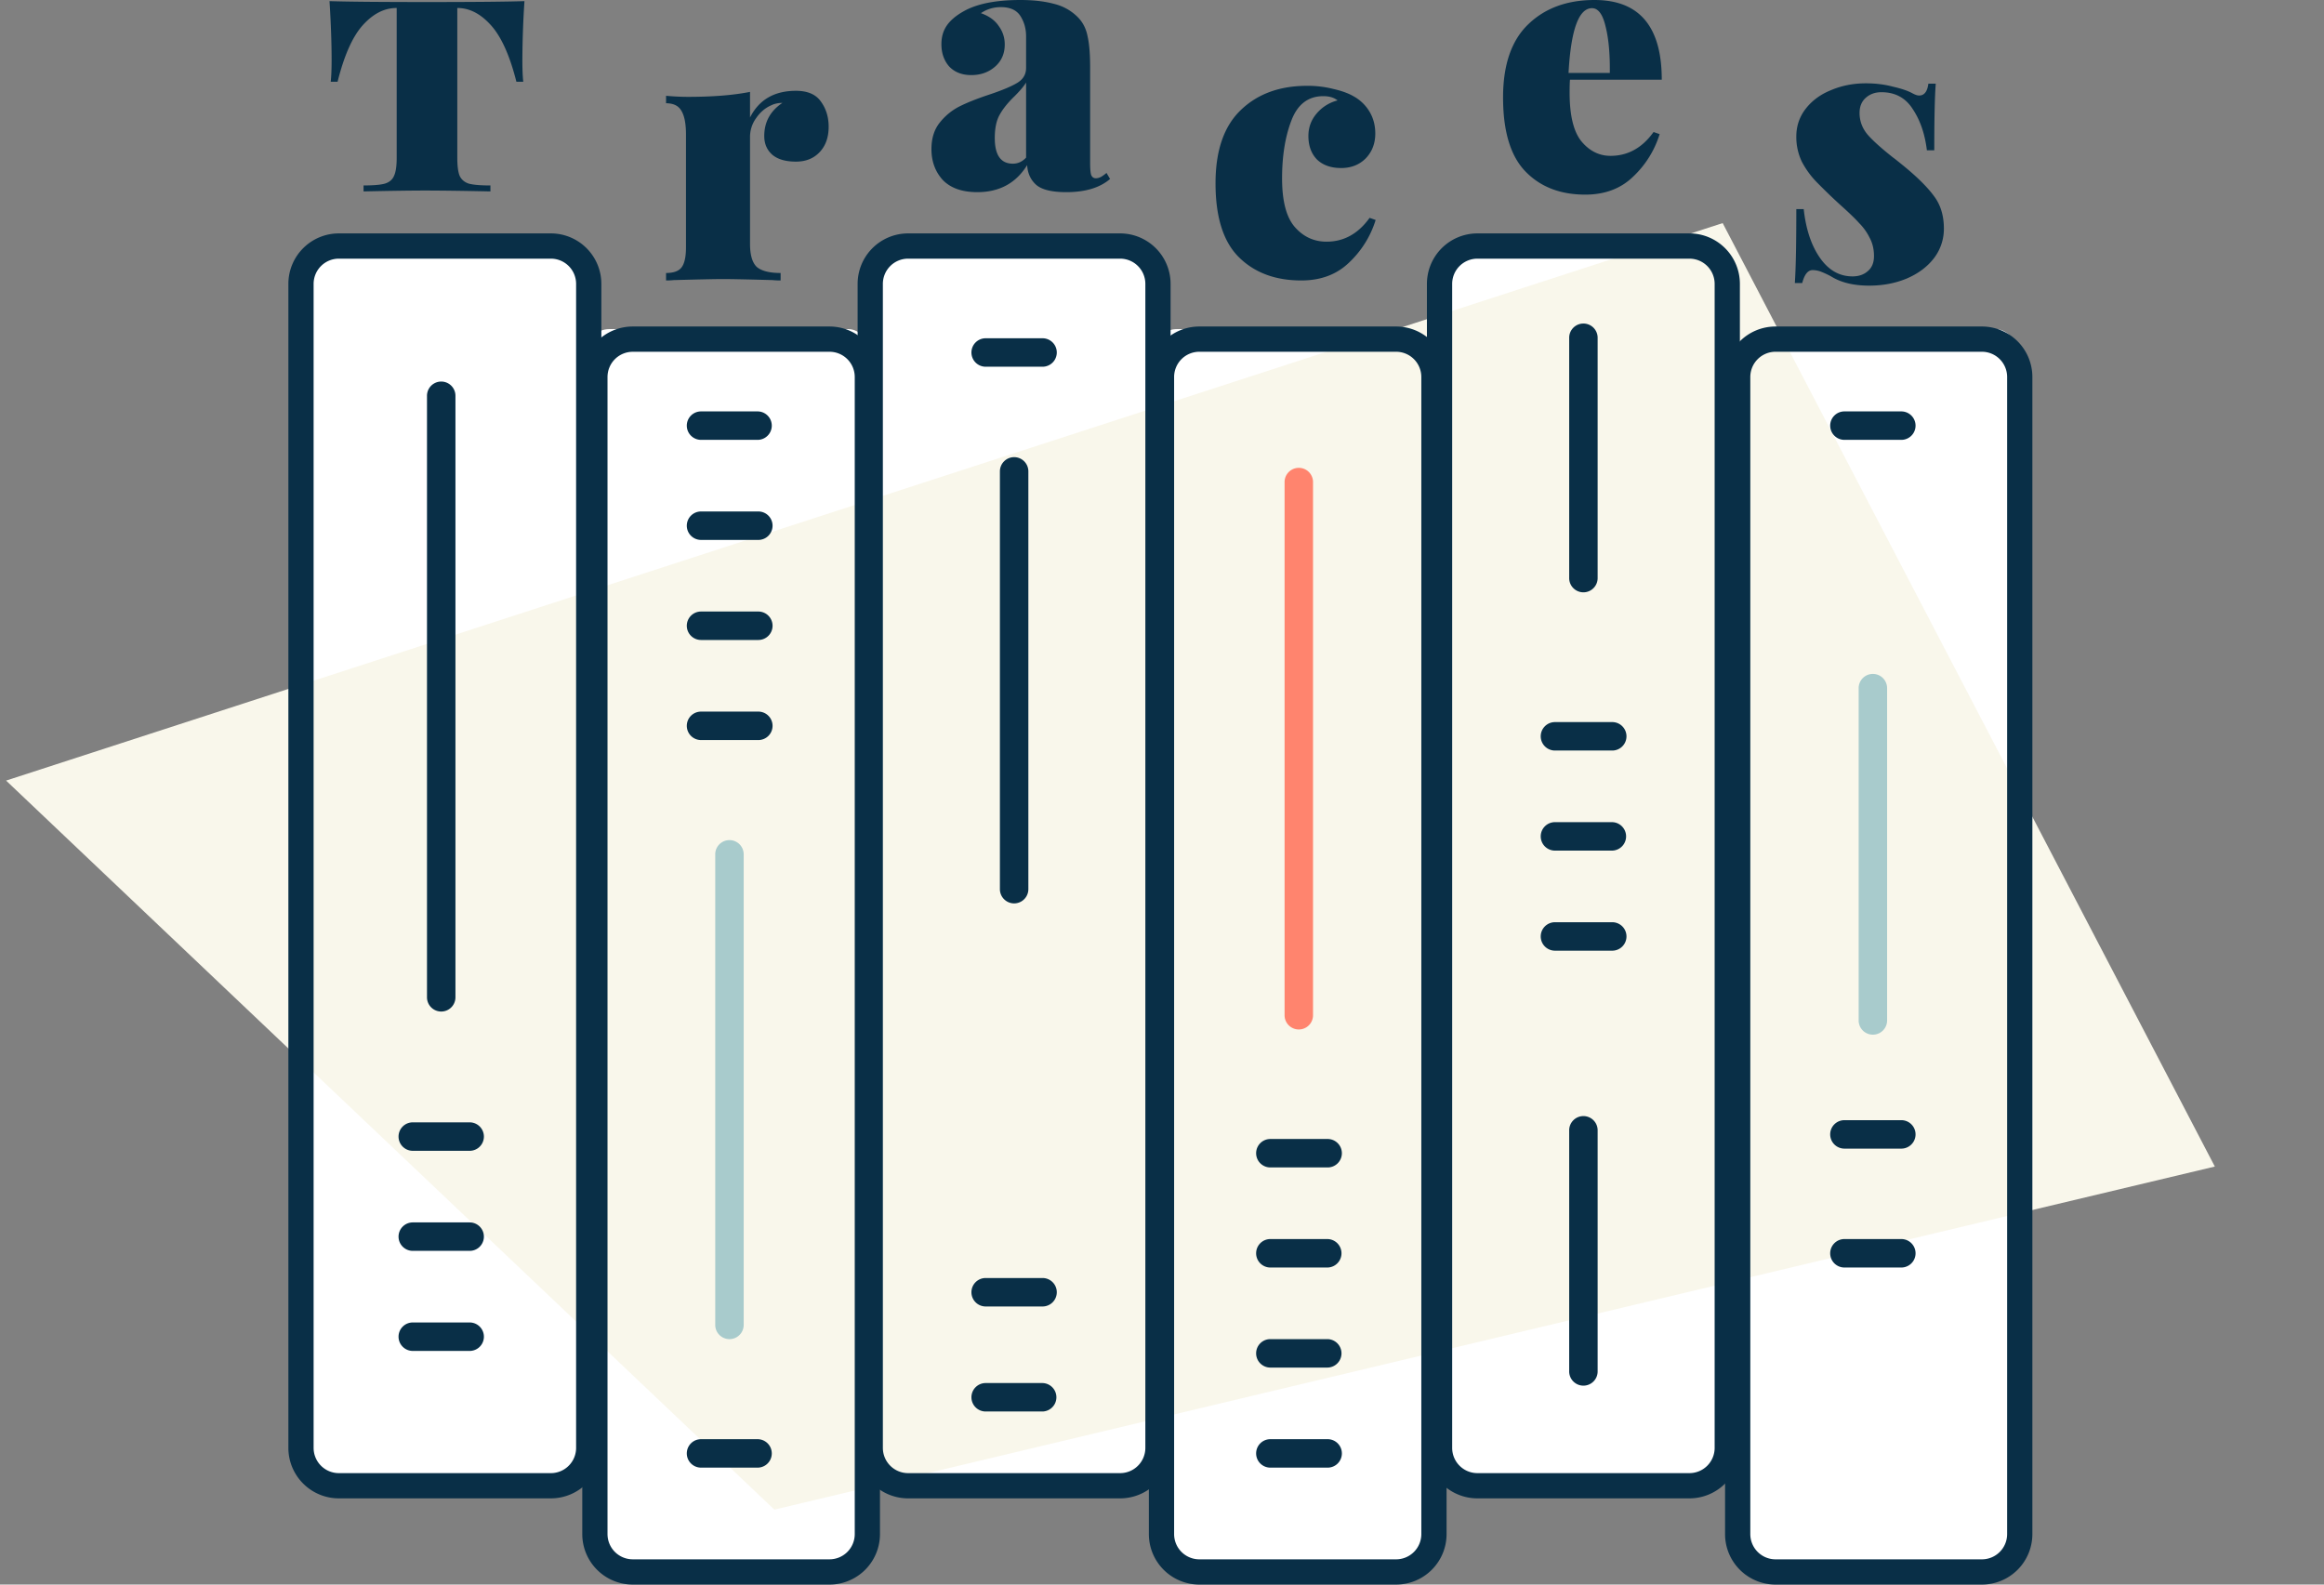 <svg width="220" height="150" fill="none" xmlns="http://www.w3.org/2000/svg"><rect width="100%" height="100%" fill="#808080" stroke="none"/><rect x="28.565" y="22.668" width="26.629" height="117.215" rx="2" fill="#fff"/><rect x="55.661" y="31.153" width="26.629" height="117.215" rx="2" fill="#fff"/><rect x="82.445" y="22.712" width="26.629" height="117.215" rx="2" fill="#fff"/><rect x="109.392" y="31.153" width="26.629" height="117.215" rx="2" fill="#fff"/><rect x="136.474" y="22.947" width="26.836" height="118.128" rx="2" fill="#fff"/><rect x="164.282" y="31.153" width="26.629" height="117.215" rx="2" fill="#fff"/><path d="M.576 73.892l162.499-52.774 46.591 89.31-136.363 32.477L.576 73.892z" fill="#F9F7EB"/><path d="M52.147 23.485H32.078a3.39 3.39 0 0 0-3.39 3.39V137.06a3.39 3.39 0 0 0 3.39 3.39h20.069a3.39 3.39 0 0 0 3.39-3.39V26.875a3.39 3.39 0 0 0-3.39-3.39zm-23.848 3.39a3.78 3.78 0 0 1 3.78-3.78h20.068a3.78 3.78 0 0 1 3.78 3.78V137.06a3.78 3.78 0 0 1-3.78 3.779H32.078a3.78 3.78 0 0 1-3.779-3.779V26.875zM106.034 23.485H85.966a3.39 3.39 0 0 0-3.39 3.39V137.06a3.39 3.39 0 0 0 3.39 3.39h20.068a3.39 3.39 0 0 0 3.39-3.39V26.875a3.39 3.39 0 0 0-3.39-3.39zm-23.848 3.39a3.78 3.78 0 0 1 3.78-3.78h20.068a3.78 3.78 0 0 1 3.779 3.78V137.06a3.78 3.78 0 0 1-3.779 3.779H85.966a3.78 3.78 0 0 1-3.78-3.779V26.875zM159.927 23.485h-20.069a3.39 3.39 0 0 0-3.389 3.39V137.06a3.39 3.39 0 0 0 3.389 3.39h20.069a3.39 3.39 0 0 0 3.389-3.39V26.875a3.39 3.39 0 0 0-3.389-3.39zm-23.848 3.39a3.78 3.78 0 0 1 3.779-3.78h20.069a3.78 3.78 0 0 1 3.779 3.78V137.06a3.78 3.78 0 0 1-3.779 3.779h-20.069a3.78 3.78 0 0 1-3.779-3.779V26.875z" fill="#092F47" stroke="#092F47" stroke-width="2"/><path d="M40.421 37.466a1.347 1.347 0 0 1 2.694 0v56.941a1.347 1.347 0 1 1-2.694 0v-56.94zM94.656 44.659a1.347 1.347 0 1 1 2.693 0V84.17a1.347 1.347 0 0 1-2.694 0V44.66zM148.546 31.937a1.347 1.347 0 0 1 2.693 0v22.75a1.347 1.347 0 1 1-2.693 0v-22.75zM148.546 107.035a1.347 1.347 0 1 1 2.693 0v22.75a1.347 1.347 0 1 1-2.693 0v-22.75zM37.728 107.591c0-.744.603-1.347 1.347-1.347h5.386a1.347 1.347 0 0 1 0 2.694h-5.386a1.347 1.347 0 0 1-1.347-1.347zM37.728 117.063c0-.744.603-1.346 1.347-1.346h5.386a1.346 1.346 0 1 1 0 2.693h-5.386a1.347 1.347 0 0 1-1.347-1.347zM37.728 126.535c0-.744.603-1.347 1.347-1.347h5.386a1.347 1.347 0 0 1 0 2.694h-5.386a1.347 1.347 0 0 1-1.347-1.347zM145.852 69.702c0-.744.603-1.347 1.347-1.347h5.387a1.347 1.347 0 1 1 0 2.693h-5.387a1.347 1.347 0 0 1-1.347-1.346zM145.852 79.174c0-.744.603-1.347 1.347-1.347h5.387a1.347 1.347 0 1 1 0 2.694h-5.387a1.347 1.347 0 0 1-1.347-1.347zM145.852 88.646c0-.743.603-1.346 1.347-1.346h5.387a1.347 1.347 0 1 1 0 2.693h-5.387a1.347 1.347 0 0 1-1.347-1.347z" fill="#092F47"/><path d="M78.524 32.3H59.9a3.39 3.39 0 0 0-3.39 3.389V145.22a3.39 3.39 0 0 0 3.39 3.389h18.624a3.39 3.39 0 0 0 3.39-3.389V35.689a3.39 3.39 0 0 0-3.39-3.39zM56.12 35.688a3.78 3.78 0 0 1 3.78-3.78h18.623a3.78 3.78 0 0 1 3.779 3.78V145.22a3.78 3.78 0 0 1-3.78 3.779H59.9a3.78 3.78 0 0 1-3.779-3.779V35.689zM132.16 32.298h-18.623a3.39 3.39 0 0 0-3.39 3.39V145.22a3.39 3.39 0 0 0 3.39 3.39h18.623a3.39 3.39 0 0 0 3.389-3.39V35.688a3.39 3.39 0 0 0-3.389-3.39zm-22.403 3.39a3.78 3.78 0 0 1 3.78-3.78h18.623a3.78 3.78 0 0 1 3.779 3.78V145.22a3.78 3.78 0 0 1-3.779 3.779h-18.623a3.78 3.78 0 0 1-3.78-3.779V35.688zM187.614 32.298h-19.532a3.39 3.39 0 0 0-3.39 3.39V145.22a3.39 3.39 0 0 0 3.39 3.39h19.532a3.39 3.39 0 0 0 3.39-3.39V35.688a3.39 3.39 0 0 0-3.39-3.39zm-23.312 3.39a3.78 3.78 0 0 1 3.78-3.78h19.532a3.78 3.78 0 0 1 3.779 3.78V145.22a3.78 3.78 0 0 1-3.779 3.779h-19.532a3.78 3.78 0 0 1-3.78-3.779V35.688z" fill="#092F47" stroke="#092F47" stroke-width="2"/><path d="M175.948 65.179a1.347 1.347 0 1 1 2.693 0v31.455a1.347 1.347 0 0 1-2.693 0V65.18zM67.707 80.874a1.347 1.347 0 0 1 2.694 0v44.544a1.347 1.347 0 1 1-2.694 0V80.874z" fill="#A8CBCC"/><path d="M121.604 45.598a1.347 1.347 0 0 1 2.693 0v50.47a1.347 1.347 0 1 1-2.693 0v-50.47z" fill="#FF846E"/><path d="M173.254 107.385c0-.744.603-1.347 1.347-1.347h5.387a1.346 1.346 0 0 1 0 2.693h-5.387a1.346 1.346 0 0 1-1.347-1.346zM173.254 40.291c0-.743.603-1.346 1.347-1.346h5.387a1.346 1.346 0 1 1 0 2.693h-5.387a1.347 1.347 0 0 1-1.347-1.346zM173.254 118.639c0-.744.603-1.347 1.347-1.347h5.387a1.346 1.346 0 0 1 0 2.694h-5.387a1.347 1.347 0 0 1-1.347-1.347zM65.016 40.291c0-.743.603-1.346 1.347-1.346h5.387a1.347 1.347 0 0 1 0 2.693h-5.387a1.347 1.347 0 0 1-1.347-1.346zM65.016 49.764c0-.744.603-1.347 1.347-1.347h5.387a1.347 1.347 0 1 1 0 2.693h-5.387a1.347 1.347 0 0 1-1.347-1.346zM65.016 59.236c0-.744.603-1.347 1.347-1.347h5.387a1.347 1.347 0 1 1 0 2.693h-5.387a1.347 1.347 0 0 1-1.347-1.346zM65.016 68.708c0-.743.603-1.346 1.347-1.346h5.387a1.347 1.347 0 1 1 0 2.693h-5.387a1.347 1.347 0 0 1-1.347-1.347zM118.911 109.167c0-.744.602-1.347 1.346-1.347h5.387a1.347 1.347 0 1 1 0 2.693h-5.387a1.346 1.346 0 0 1-1.346-1.346zM118.911 118.639c0-.744.602-1.347 1.346-1.347h5.387a1.347 1.347 0 1 1 0 2.694h-5.387a1.346 1.346 0 0 1-1.346-1.347zM118.911 128.111c0-.744.602-1.347 1.346-1.347h5.387a1.347 1.347 0 1 1 0 2.694h-5.387a1.346 1.346 0 0 1-1.346-1.347zM118.911 137.584c0-.744.602-1.347 1.346-1.347h5.387a1.347 1.347 0 1 1 0 2.693h-5.387a1.346 1.346 0 0 1-1.346-1.346zM65.016 137.584c0-.744.603-1.347 1.347-1.347h5.387a1.347 1.347 0 0 1 0 2.693h-5.387a1.347 1.347 0 0 1-1.347-1.346zM91.96 132.27c0-.744.603-1.347 1.347-1.347h5.386a1.347 1.347 0 0 1 0 2.693h-5.386a1.347 1.347 0 0 1-1.347-1.346zM91.96 122.327c0-.744.603-1.347 1.347-1.347h5.386a1.347 1.347 0 0 1 0 2.694h-5.386a1.347 1.347 0 0 1-1.347-1.347zM91.96 33.368c0-.744.603-1.347 1.347-1.347h5.386a1.347 1.347 0 0 1 0 2.694h-5.386a1.347 1.347 0 0 1-1.347-1.347zM75.346 8.596c1.1 0 1.886.337 2.358 1.01.494.674.74 1.472.74 2.392 0 1.01-.291 1.82-.875 2.425-.561.584-1.302.876-2.223.876-.966 0-1.707-.213-2.223-.64-.517-.449-.775-1.044-.775-1.785 0-1.325.573-2.369 1.718-3.133-.404 0-.764.08-1.078.236-.561.247-1.033.652-1.415 1.213a3.02 3.02 0 0 0-.572 1.785V23.08c0 1.055.213 1.785.64 2.19.449.38 1.201.572 2.256.572v.707c-.291 0-.538-.011-.74-.034-2.358-.067-3.93-.1-4.716-.1-.696 0-2.257.033-4.682.1a5.93 5.93 0 0 1-.707.034v-.707c.696 0 1.179-.169 1.448-.505.292-.36.438-1 .438-1.92V12.739c0-1.033-.146-1.785-.438-2.257-.27-.471-.752-.707-1.448-.707v-.707c.718.067 1.414.1 2.088.1 2.335 0 4.289-.156 5.86-.47v2.425c.854-1.685 2.302-2.527 4.346-2.527zM92.52 18.189c-1.437 0-2.526-.382-3.267-1.146-.719-.785-1.078-1.762-1.078-2.93 0-1.01.258-1.841.775-2.492a5.628 5.628 0 0 1 1.886-1.55c.718-.36 1.65-.73 2.795-1.111 1.213-.405 2.1-.775 2.661-1.112.562-.337.842-.808.842-1.415V3.436c0-.719-.18-1.359-.538-1.92-.36-.562-.977-.842-1.853-.842-.696 0-1.325.19-1.886.572.763.27 1.325.674 1.684 1.213.382.516.573 1.1.573 1.751 0 .876-.315 1.583-.944 2.122-.606.517-1.347.775-2.223.775-.875 0-1.572-.27-2.088-.808-.494-.562-.741-1.27-.741-2.122 0-.674.168-1.258.505-1.752.337-.494.865-.943 1.583-1.347C92.464.359 94.26 0 96.596 0c1.234 0 2.301.124 3.2.37a4.704 4.704 0 0 1 2.29 1.314c.449.472.741 1.067.876 1.785.157.696.235 1.673.235 2.93v9.028c0 .561.034.943.101 1.145.09.202.236.303.438.303.157 0 .326-.045.505-.135.18-.112.349-.235.506-.37l.337.572c-.966.831-2.347 1.247-4.143 1.247-1.348 0-2.29-.225-2.83-.674-.539-.472-.83-1.1-.876-1.886-1.055 1.706-2.627 2.56-4.715 2.56zm3.368-2.695c.472 0 .887-.19 1.246-.573V7.814c-.202.337-.572.775-1.111 1.314-.606.584-1.067 1.156-1.381 1.718-.314.539-.472 1.28-.472 2.223 0 1.617.573 2.425 1.718 2.425zM123.724 8.125a9.87 9.87 0 0 1 2.527.303c.786.18 1.426.415 1.92.707a4 4 0 0 1 1.482 1.449c.359.606.538 1.29.538 2.054 0 .943-.303 1.73-.909 2.358-.606.606-1.381.91-2.324.91-.966 0-1.729-.27-2.29-.809-.539-.561-.809-1.302-.809-2.223 0-.808.258-1.516.775-2.122a3.814 3.814 0 0 1 1.987-1.246c-.337-.27-.786-.404-1.347-.404-1.437 0-2.448.774-3.032 2.324-.583 1.527-.875 3.345-.875 5.456 0 2.156.404 3.694 1.212 4.615.809.92 1.808 1.38 2.998 1.38 1.639 0 2.998-.752 4.076-2.256l.572.202a9.299 9.299 0 0 1-2.526 4.042c-1.168 1.123-2.672 1.684-4.514 1.684-2.447 0-4.412-.73-5.894-2.19-1.482-1.459-2.223-3.794-2.223-7.005 0-3.077.786-5.378 2.358-6.905 1.594-1.55 3.694-2.324 6.298-2.324zM152.459 14.753c1.64 0 2.998-.752 4.076-2.257l.573.202a9.291 9.291 0 0 1-2.527 4.042c-1.167 1.123-2.672 1.684-4.513 1.684-2.358 0-4.244-.73-5.659-2.189-1.414-1.46-2.122-3.795-2.122-7.006 0-3.076.786-5.378 2.358-6.905C146.239.774 148.339 0 150.944 0c4.244 0 6.366 2.515 6.366 7.545h-8.69c-.023.27-.034.674-.034 1.212 0 2.156.371 3.694 1.112 4.615.763.92 1.684 1.381 2.761 1.381zM150.708.775c-1.257 0-1.998 2.043-2.223 6.13h3.907c.023-1.796-.112-3.267-.404-4.412-.27-1.146-.696-1.718-1.28-1.718zM49.648.108a89.887 89.887 0 0 0-.198 5.596c0 .866.028 1.545.085 2.035h-.65c-.622-2.468-1.422-4.249-2.402-5.342-.98-1.092-2.035-1.639-3.165-1.639h-.028v14.17c0 .79.075 1.365.226 1.723.17.358.461.603.876.735.433.113 1.111.17 2.034.17v.564c-2.656-.056-4.719-.084-6.188-.084-1.338 0-3.279.028-5.822.084v-.565c.923 0 1.592-.056 2.007-.17.433-.131.725-.376.876-.734.17-.358.254-.932.254-1.724V.758h-.028c-1.15 0-2.214.547-3.194 1.64-.96 1.073-1.752 2.854-2.374 5.34h-.65c.057-.49.085-1.168.085-2.034 0-1.64-.066-3.504-.198-5.596 1.79.057 4.87.085 9.241.085 4.352 0 7.423-.028 9.213-.085zM176.629 7.887c.911 0 1.763.105 2.556.315.817.187 1.436.397 1.856.63.257.14.467.21.63.21.49 0 .782-.373.876-1.12h.7c-.094 1.214-.14 3.314-.14 6.302h-.7c-.187-1.54-.631-2.836-1.331-3.886-.677-1.074-1.669-1.61-2.976-1.61-.584 0-1.074.174-1.471.524-.397.35-.595.829-.595 1.436 0 .77.257 1.459.77 2.066.514.583 1.319 1.307 2.416 2.17.047.024.385.292 1.016.806 1.307 1.073 2.264 2.03 2.871 2.87.607.818.91 1.833.91 3.047a4.56 4.56 0 0 1-.945 2.801c-.63.817-1.494 1.46-2.591 1.926-1.074.444-2.253.665-3.537.665-1.47 0-2.672-.292-3.606-.875a8.263 8.263 0 0 0-.98-.455 2.244 2.244 0 0 0-.771-.14c-.443 0-.77.408-.98 1.225h-.7c.093-1.33.14-3.665.14-7.003h.7c.21 1.915.724 3.455 1.541 4.622.817 1.167 1.844 1.75 3.081 1.75.583 0 1.062-.163 1.435-.49.397-.326.596-.805.596-1.435 0-.654-.14-1.237-.421-1.75a5.191 5.191 0 0 0-.98-1.366c-.373-.42-.992-1.015-1.856-1.786a56.816 56.816 0 0 1-2.241-2.17 8.352 8.352 0 0 1-1.33-1.856 5.395 5.395 0 0 1-.525-2.381c0-1.004.303-1.891.91-2.661s1.412-1.354 2.416-1.751c1.004-.42 2.089-.63 3.256-.63z" fill="#092F47"/></svg>